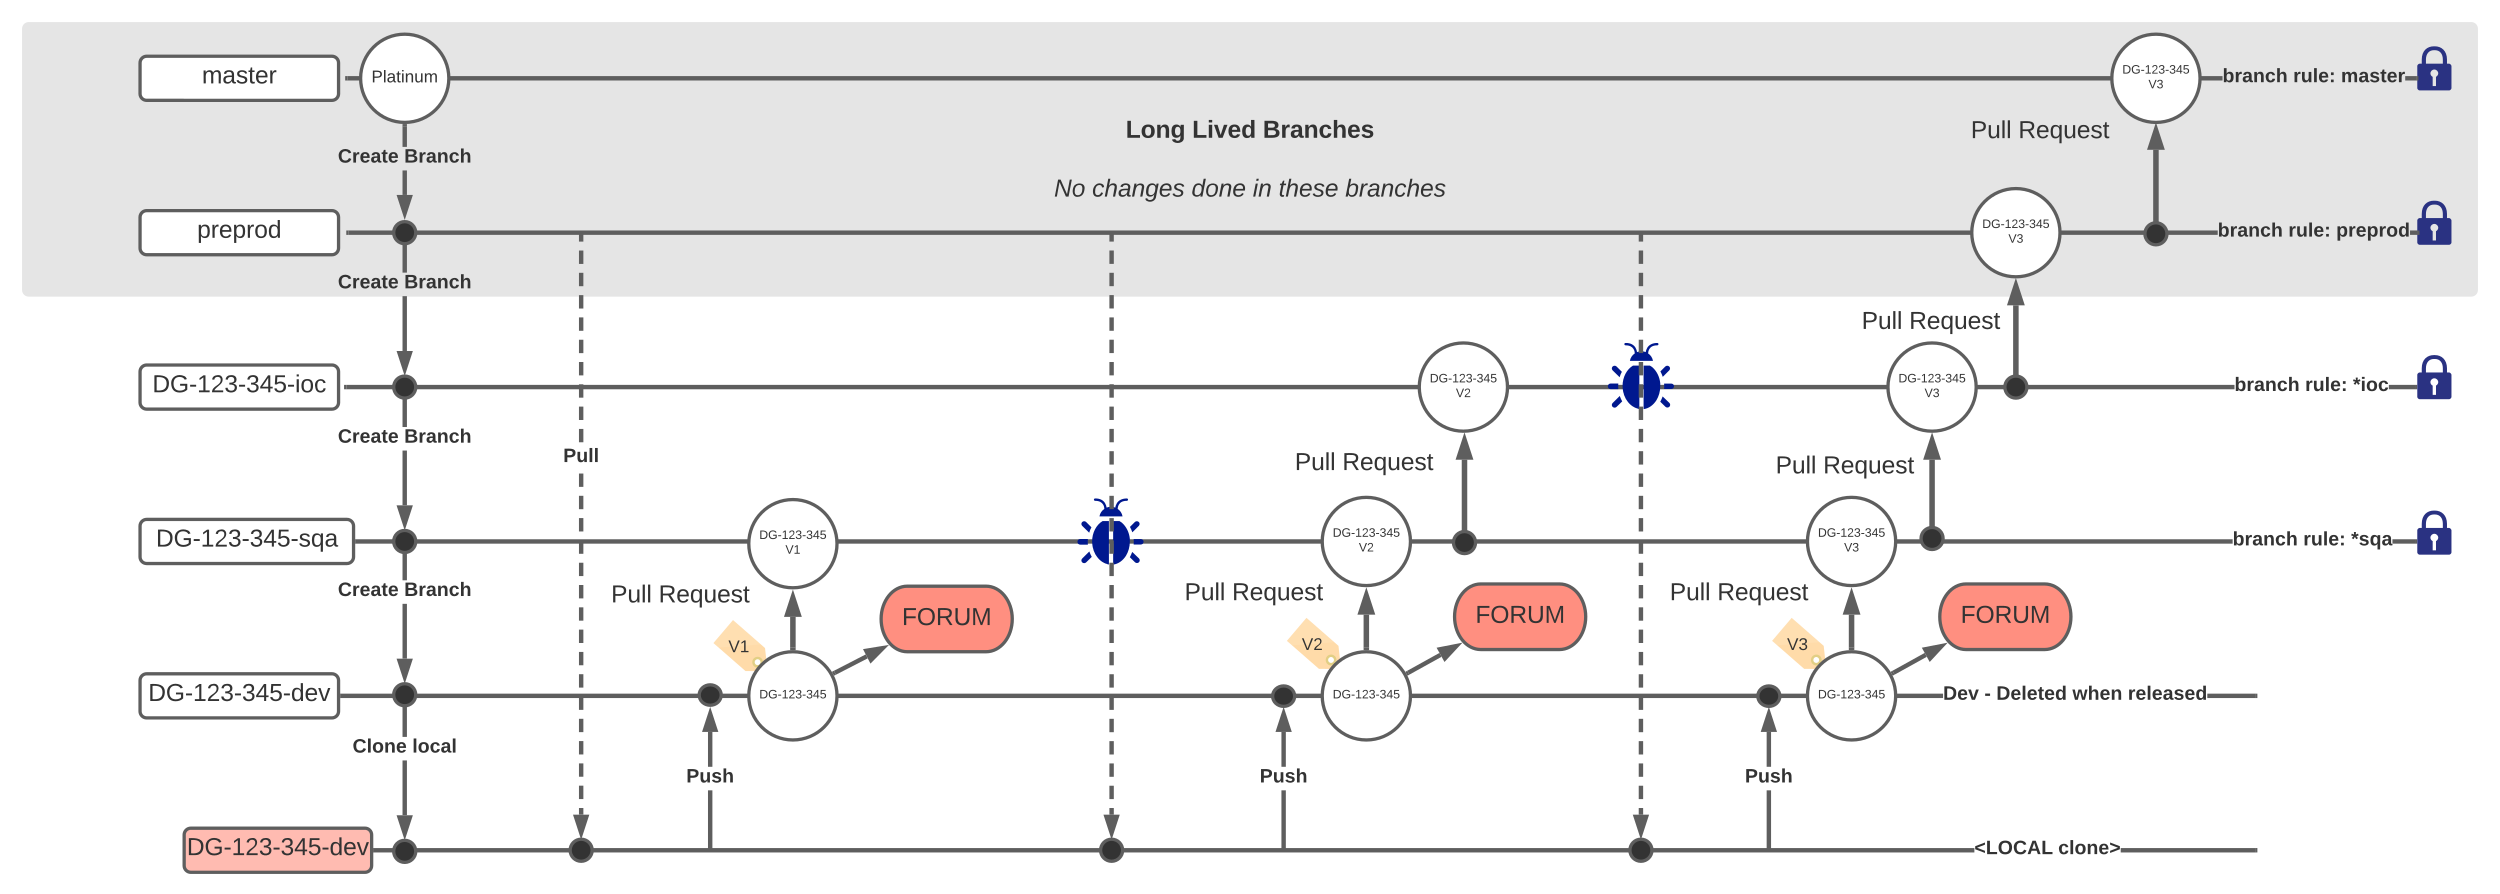 <svg xmlns="http://www.w3.org/2000/svg" xmlns:xlink="http://www.w3.org/1999/xlink" xmlns:lucid="lucid" width="2267" height="811"><g transform="translate(47 -9)" lucid:page-tab-id="0_0"><path d="M-27 35c0-3.3 2.7-6 6-6h2215c3.3 0 6 2.7 6 6v237c0 3.3-2.7 6-6 6H-21c-3.3 0-6-2.7-6-6z" stroke="#000" stroke-opacity="0" stroke-width="3" fill="#e5e5e5"/><use xlink:href="#a" transform="matrix(1,0,0,1,-22,34) translate(995.815 99.934)"/><use xlink:href="#b" transform="matrix(1,0,0,1,-22,34) translate(1056.062 99.934)"/><use xlink:href="#c" transform="matrix(1,0,0,1,-22,34) translate(1120.136 99.934)"/><use xlink:href="#d" transform="matrix(1,0,0,1,-22,34) translate(1108.5 126.601)"/><use xlink:href="#e" transform="matrix(1,0,0,1,-22,34) translate(930.815 153.267)"/><use xlink:href="#f" transform="matrix(1,0,0,1,-22,34) translate(965.321 153.267)"/><use xlink:href="#g" transform="matrix(1,0,0,1,-22,34) translate(1055.444 153.267)"/><use xlink:href="#h" transform="matrix(1,0,0,1,-22,34) translate(1111 153.267)"/><use xlink:href="#i" transform="matrix(1,0,0,1,-22,34) translate(1134.395 153.267)"/><use xlink:href="#j" transform="matrix(1,0,0,1,-22,34) translate(1194.889 153.267)"/><path d="M2173.98 66.76h-2.05V63c0-7.92-5.05-12-10.94-12h-.97c-6 0-10.97 3.96-10.97 12v3.76h-2c-.88 0-2.06 1.16-2.06 2.04v20.16c0 .88 1.18 2.04 2.05 2.04h26.9c.87 0 2.05-1.16 2.05-2.04V68.8c-.1-.88-1.28-2.04-2.02-2.04zm-12.03 11.92v8.36h-3v-8.36c-1.18-.56-2.05-1.72-2.05-3.12 0-1.92 1.64-3.52 3.54-3.52 1.95 0 3.56 1.6 3.56 3.52 0 1.28-.87 2.44-2.05 3.12zm6.23-11.92h-15.34V63c0-5.04 2.67-8.48 7.2-8.48h.95c4.6 0 7.18 3.44 7.18 8.48v3.76zM2173.98 206.76h-2.05V203c0-7.92-5.05-12-10.94-12h-.97c-6 0-10.97 3.96-10.97 12v3.76h-2c-.88 0-2.06 1.16-2.06 2.04v20.16c0 .88 1.18 2.04 2.05 2.04h26.9c.87 0 2.05-1.16 2.05-2.04V208.8c-.1-.88-1.28-2.04-2.02-2.04zm-12.03 11.92v8.36h-3v-8.36c-1.18-.56-2.05-1.72-2.05-3.12 0-1.92 1.64-3.52 3.54-3.52 1.95 0 3.56 1.6 3.56 3.52 0 1.28-.87 2.44-2.05 3.12zm6.23-11.92h-15.34V203c0-5.04 2.67-8.48 7.2-8.48h.95c4.6 0 7.18 3.44 7.18 8.48v3.76z" stroke="#000" stroke-opacity="0" fill="#2a3282"/><path d="M120 766c0-3.3 2.7-6 6-6h158c3.3 0 6 2.7 6 6v28c0 3.3-2.7 6-6 6H126c-3.3 0-6-2.7-6-6z" stroke="#5e5e5e" stroke-width="3" fill="#ffbbb1"/><use xlink:href="#k" transform="matrix(1,0,0,1,125,765) translate(-2.593 19.444)"/><path d="M1743.37 782H292v-4h1451.37zm254.63 0h-121.94v-4H1998z" fill="#5e5e5e"/><path d="M292.05 782H290v-4h2.05zM2000 782h-2.05v-4h2.05z" fill="#5e5e5e"/><use xlink:href="#l" transform="matrix(1,0,0,1,1743.372,769.333) translate(0 14.222)"/><use xlink:href="#m" transform="matrix(1,0,0,1,1743.372,769.333) translate(76 14.222)"/><path d="M482 747.75h-4v-6.07h4zm0-14.16h-4v-12.14h4zm0-20.23h-4v-12.13h4zm0-20.22h-4v-12.13h4zm0-20.22h-4V660.8h4zm0-20.22h-4V640.6h4zm0-20.2h-4v-12.14h4zm0-20.23h-4v-12.13h4zm0-20.22h-4V579.9h4zm0-20.22h-4V559.7h4zm0-20.23h-4v-12.13h4zm0-20.22h-4v-12.13h4zm0-20.22h-4v-12.13h4zm0-20.22h-4V478.8h4zm0-20.22h-4V458.6h4zm0-20.22h-4v-12.13h4zm0-40.44h-4v-12.14h4zm0-20.22h-4V377.7h4zm0-20.23h-4V357.5h4zm0-20.2h-4v-12.14h4zm0-20.23h-4v-12.13h4zm0-20.22h-4v-12.13h4zm0-20.22h-4V276.6h4zm0-20.22h-4V256.4h4zm0-20.2h-4v-12.15h4zm0-20.23h-4V222h4z" fill="#5e5e5e"/><path d="M482 222.05h-4V220h4zM480 764.02l-4.64-14.27h9.28z" fill="#5e5e5e"/><path d="M480 770.5l-7.4-22.75h14.8zm-1.88-18.75l1.88 5.8 1.88-5.8z" fill="#5e5e5e"/><use xlink:href="#n" transform="matrix(1,0,0,1,463.728,413.78) translate(0 14.222)"/><path d="M490 780c0 5.52-4.48 10-10 10s-10-4.48-10-10 4.48-10 10-10 10 4.48 10 10z" stroke="#5e5e5e" stroke-width="3" fill="#333"/><path d="M80 66c0-3.3 2.7-6 6-6h168c3.3 0 6 2.7 6 6v28c0 3.3-2.7 6-6 6H86c-3.3 0-6-2.7-6-6z" stroke="#5e5e5e" stroke-width="3" fill="#fff"/><use xlink:href="#o" transform="matrix(1,0,0,1,85,65) translate(51.111 19.653)"/><path d="M1968.4 82H268v-4h1700.4zm175.6 0h-9.96v-4h9.96z" fill="#5e5e5e"/><path d="M268.05 82H266v-4h2.05zM2146 82h-2.05v-4h2.05z" fill="#5e5e5e"/><use xlink:href="#p" transform="matrix(1,0,0,1,1968.409,69.333) translate(0 14.222)"/><use xlink:href="#q" transform="matrix(1,0,0,1,1968.409,69.333) translate(64.049 14.222)"/><use xlink:href="#r" transform="matrix(1,0,0,1,1968.409,69.333) translate(107.407 14.222)"/><path d="M80 206c0-3.3 2.7-6 6-6h168c3.3 0 6 2.7 6 6v28c0 3.3-2.7 6-6 6H86c-3.3 0-6-2.7-6-6z" stroke="#5e5e5e" stroke-width="3" fill="#fff"/><use xlink:href="#s" transform="matrix(1,0,0,1,85,205) translate(46.79 19.653)"/><path d="M1964.04 222H269v-4h1695.04zm180.96 0h-6.6v-4h6.6z" fill="#5e5e5e"/><path d="M269.05 222H267v-4h2.05zM2147 222h-2.05v-4h2.05z" fill="#5e5e5e"/><use xlink:href="#p" transform="matrix(1,0,0,1,1964.038,209.333) translate(0 14.222)"/><use xlink:href="#q" transform="matrix(1,0,0,1,1964.038,209.333) translate(64.049 14.222)"/><use xlink:href="#t" transform="matrix(1,0,0,1,1964.038,209.333) translate(107.407 14.222)"/><path d="M1979.24 362H267v-4h1712.24zm163.76 0h-23.8v-4h23.8z" fill="#5e5e5e"/><path d="M267.05 362H265v-4h2.05zM2145 362h-2.05v-4h2.05z" fill="#5e5e5e"/><use xlink:href="#p" transform="matrix(1,0,0,1,1979.237,349.333) translate(0 14.222)"/><use xlink:href="#q" transform="matrix(1,0,0,1,1979.237,349.333) translate(64.049 14.222)"/><use xlink:href="#u" transform="matrix(1,0,0,1,1979.237,349.333) translate(107.407 14.222)"/><path d="M80 346c0-3.3 2.7-6 6-6h168c3.3 0 6 2.7 6 6v28c0 3.3-2.7 6-6 6H86c-3.3 0-6-2.7-6-6z" stroke="#5e5e5e" stroke-width="3" fill="#fff"/><use xlink:href="#v" transform="matrix(1,0,0,1,85,345) translate(6.142 19.715)"/><path d="M80 486c0-3.3 2.7-6 6-6h181.6c3.3 0 6 2.7 6 6v28c0 3.3-2.7 6-6 6H86c-3.3 0-6-2.7-6-6z" stroke="#5e5e5e" stroke-width="3" fill="#fff"/><use xlink:href="#w" transform="matrix(1,0,0,1,85,485) translate(9.407 19.653)"/><path d="M1977.57 502H275.6v-4h1701.97zm165.43 0h-20.54v-4H2143z" fill="#5e5e5e"/><path d="M275.65 502h-2.06v-4h2.05zM2145 502h-2.05v-4h2.05z" fill="#5e5e5e"/><use xlink:href="#p" transform="matrix(1,0,0,1,1977.572,489.333) translate(0 14.222)"/><use xlink:href="#q" transform="matrix(1,0,0,1,1977.572,489.333) translate(64.049 14.222)"/><use xlink:href="#x" transform="matrix(1,0,0,1,1977.572,489.333) translate(107.407 14.222)"/><path d="M80 626c0-3.3 2.7-6 6-6h168c3.3 0 6 2.7 6 6v28c0 3.3-2.7 6-6 6H86c-3.3 0-6-2.7-6-6z" stroke="#5e5e5e" stroke-width="3" fill="#fff"/><use xlink:href="#k" transform="matrix(1,0,0,1,85,625) translate(2.407 19.653)"/><path d="M1714.97 642H262v-4h1452.97zm283.03 0h-43.42v-4H1998z" fill="#5e5e5e"/><path d="M262.05 642H260v-4h2.05zM2000 642h-2.05v-4h2.05z" fill="#5e5e5e"/><use xlink:href="#y" transform="matrix(1,0,0,1,1714.971,629.333) translate(0 14.222)"/><use xlink:href="#z" transform="matrix(1,0,0,1,1714.971,629.333) translate(37.481 14.222)"/><use xlink:href="#A" transform="matrix(1,0,0,1,1714.971,629.333) translate(48.296 14.222)"/><use xlink:href="#B" transform="matrix(1,0,0,1,1714.971,629.333) translate(117.284 14.222)"/><use xlink:href="#C" transform="matrix(1,0,0,1,1714.971,629.333) translate(167.556 14.222)"/><path d="M672 596v-27.64" stroke="#5e5e5e" stroke-width="5" fill="none"/><path d="M674.5 598.65l-2.48-.15-2.52.1v-2.67h5z" fill="#5e5e5e"/><path d="M672 551.6l4.64 14.26h-9.28z" stroke="#5e5e5e" stroke-width="5" fill="#5e5e5e"/><path d="M599 778h-4v-52.33h4zm0-73.67h-4v-31.6h4zM601.64 670.74h-9.28l4.64-14.27z" fill="#5e5e5e"/><path d="M604.4 672.74h-14.8L597 650zm-9.28-4h3.76l-1.88-5.8zM599 780h-4v-2.05h4z" fill="#5e5e5e"/><use xlink:href="#D" transform="matrix(1,0,0,1,575.321,704.333) translate(0 14.222)"/><path d="M607 639.27c0 5.1-4.48 9.26-10 9.26s-10-4.15-10-9.26c0-5.12 4.48-9.27 10-9.27s10 4.15 10 9.27z" stroke="#5e5e5e" stroke-width="3" fill="#333"/><g stroke="#000" stroke-opacity="0"><path d="M648.17 609.73l-1.44-13.08-29.03-25.37-17.74 20.85L629 617.5l12.43.13 6.74-7.9zm-9.96 1.8c-1.1-.98-1.22-2.7-.27-3.84 1-1.14 2.68-1.26 3.78-.28 1.16.97 1.3 2.7.3 3.82-.96 1.13-2.64 1.26-3.8.28z" fill="#ffdba9"/><path d="M617.7 571.28l-17.74 20.84 4.6 4.1 38.4-2.85-25.27-22.1z" fill="#fff" fill-opacity=".1"/><path d="M643.73 612.75c1.76-2.06 1.52-5.2-.5-6.98-2.04-1.78-5.16-1.55-6.9.5-1.76 2.06-1.52 5.2.52 7 2.03 1.77 5.14 1.54 6.88-.52zm-5.5-1.23c-1.1-.97-1.24-2.7-.28-3.83.96-1.14 2.67-1.26 3.77-.3 1.12 1 1.25 2.72.3 3.84-.97 1.13-2.67 1.26-3.8.28z" fill="#9db02f" fill-opacity=".3"/></g><path d="M500 526c0-3.3 2.7-6 6-6h128c3.3 0 6 2.7 6 6v48c0 3.3-2.7 6-6 6H506c-3.3 0-6-2.7-6-6z" stroke="#000" stroke-opacity="0" stroke-width="3" fill="#fff" fill-opacity="0"/><use xlink:href="#E" transform="matrix(1,0,0,1,505,525) translate(2.13 30.278)"/><use xlink:href="#F" transform="matrix(1,0,0,1,505,525) translate(45.216 30.278)"/><path d="M847.12 540.55c13.14 0 23.8 13.3 23.8 29.72 0 16.42-10.66 29.73-23.8 29.73h-71.34c-13.13 0-23.78-13.3-23.78-29.73 0-16.4 10.65-29.72 23.78-29.72z" stroke="#5e5e5e" stroke-width="3" fill="#ff8f80"/><use xlink:href="#G" transform="matrix(1,0,0,1,757,545.547) translate(13.883 30.278)"/><path d="M710.06 619.08l28.9-14.9" stroke="#5e5e5e" stroke-width="4" fill="none"/><path d="M711.02 620.84l-1.76.9-1.95-3.5 1.9-.96z" fill="#5e5e5e"/><path d="M753.4 596.74l-10.55 10.66-4.24-8.24z" stroke="#5e5e5e" stroke-width="4" fill="#5e5e5e"/><path d="M712 640c0 22.1-17.9 40-40 40s-40-17.9-40-40 17.9-40 40-40 40 17.9 40 40z" stroke="#5e5e5e" stroke-width="3" fill="#fff"/><use xlink:href="#H" transform="matrix(1,0,0,1,637,605) translate(4.491 37.326)"/><path d="M712 502c0 22.1-17.9 40-40 40s-40-17.9-40-40 17.9-40 40-40 40 17.9 40 40z" stroke="#5e5e5e" stroke-width="3" fill="#fff"/><use xlink:href="#I" transform="matrix(1,0,0,1,637,467) translate(4.491 30.764)"/><use xlink:href="#J" transform="matrix(1,0,0,1,637,467) translate(28.21 44.097)"/><path d="M613 589c0-3.3 2.7-6 6-6h8c3.3 0 6 2.7 6 6v8.55c0 3.3-2.7 6-6 6h-8c-3.3 0-6-2.7-6-6z" stroke="#000" stroke-opacity="0" stroke-width="3" fill="#fff" fill-opacity="0"/><use xlink:href="#K" transform="matrix(1,0,0,1,618,588) translate(-4.506 12.444)"/><path d="M322 748.26h-4v-49.7h4zm0-71.04h-4V643h4z" fill="#5e5e5e"/><path d="M322 643.05h-4V641h4zM320 764.53l-4.64-14.27h9.28z" fill="#5e5e5e"/><path d="M320 771l-7.4-22.74h14.8zm-1.88-18.74l1.88 5.8 1.88-5.8z" fill="#5e5e5e"/><use xlink:href="#L" transform="matrix(1,0,0,1,272.691,677.217) translate(0 14.222)"/><use xlink:href="#M" transform="matrix(1,0,0,1,272.691,677.217) translate(54.173 14.222)"/><path d="M330 781c0 5.52-4.48 10-10 10s-10-4.48-10-10 4.48-10 10-10 10 4.48 10 10z" stroke="#5e5e5e" stroke-width="3" fill="#333"/><path d="M322 606.26h-4v-49.7h4zm0-71.04h-4V501h4z" fill="#5e5e5e"/><path d="M322 501.05h-4V499h4zM320 622.53l-4.64-14.27h9.28z" fill="#5e5e5e"/><path d="M320 629l-7.4-22.74h14.8zm-1.88-18.74l1.88 5.8 1.88-5.8z" fill="#5e5e5e"/><use xlink:href="#N" transform="matrix(1,0,0,1,259.383,535.217) translate(0 14.222)"/><use xlink:href="#O" transform="matrix(1,0,0,1,259.383,535.217) translate(60.148 14.222)"/><path d="M330 639c0 5.52-4.48 10-10 10s-10-4.48-10-10 4.48-10 10-10 10 4.48 10 10z" stroke="#5e5e5e" stroke-width="3" fill="#333"/><path d="M322 467.26h-4v-49.7h4zm0-71.04h-4V362h4z" fill="#5e5e5e"/><path d="M322 362.05h-4V360h4zM320 483.53l-4.64-14.27h9.28z" fill="#5e5e5e"/><path d="M320 490l-7.4-22.74h14.8zm-1.88-18.74l1.88 5.8 1.88-5.8z" fill="#5e5e5e"/><use xlink:href="#N" transform="matrix(1,0,0,1,259.383,396.217) translate(0 14.222)"/><use xlink:href="#O" transform="matrix(1,0,0,1,259.383,396.217) translate(60.148 14.222)"/><path d="M330 500c0 5.52-4.48 10-10 10s-10-4.48-10-10 4.48-10 10-10 10 4.48 10 10z" stroke="#5e5e5e" stroke-width="3" fill="#333"/><path d="M322 327.26h-4v-49.7h4zm0-71.04h-4V222h4z" fill="#5e5e5e"/><path d="M322 222.05h-4V220h4zM320 343.53l-4.64-14.27h9.28z" fill="#5e5e5e"/><path d="M320 350l-7.4-22.74h14.8zm-1.88-18.74l1.88 5.8 1.88-5.8z" fill="#5e5e5e"/><use xlink:href="#N" transform="matrix(1,0,0,1,259.383,256.217) translate(0 14.222)"/><use xlink:href="#O" transform="matrix(1,0,0,1,259.383,256.217) translate(60.148 14.222)"/><path d="M330 360c0 5.52-4.48 10-10 10s-10-4.48-10-10 4.48-10 10-10 10 4.48 10 10z" stroke="#5e5e5e" stroke-width="3" fill="#333"/><path d="M360 80c0 22.1-17.9 40-40 40s-40-17.9-40-40 17.9-40 40-40 40 17.9 40 40z" stroke="#5e5e5e" stroke-width="3" fill="#fff"/><use xlink:href="#P" transform="matrix(1,0,0,1,285,45) translate(4.818 38.694)"/><path d="M330 220c0 5.52-4.48 10-10 10s-10-4.48-10-10 4.48-10 10-10 10 4.48 10 10z" stroke="#5e5e5e" stroke-width="3" fill="#333"/><path d="M322 185.75h-4v-22.2h4zm0-43.55h-4v-18.7h4z" fill="#5e5e5e"/><path d="M322 123.55h-4v-2.05h4zM320 202.02l-4.64-14.27h9.28z" fill="#5e5e5e"/><path d="M320 208.5l-7.4-22.75h14.8zm-1.88-18.75l1.88 5.8 1.88-5.8z" fill="#5e5e5e"/><use xlink:href="#N" transform="matrix(1,0,0,1,259.383,142.205) translate(0 14.222)"/><use xlink:href="#O" transform="matrix(1,0,0,1,259.383,142.205) translate(60.148 14.222)"/><path d="M1192 596v-29.64" stroke="#5e5e5e" stroke-width="5" fill="none"/><path d="M1194.5 598.65l-2.48-.15-2.52.1v-2.67h5z" fill="#5e5e5e"/><path d="M1192 549.6l4.64 14.26h-9.28z" stroke="#5e5e5e" stroke-width="5" fill="#5e5e5e"/><path d="M1119 778h-4v-52.33h4zm0-73.67h-4v-31.6h4zM1121.64 670.74h-9.28l4.64-14.27z" fill="#5e5e5e"/><path d="M1124.4 672.74h-14.8L1117 650zm-9.28-4h3.76l-1.88-5.8zM1119 780h-4v-2.05h4z" fill="#5e5e5e"/><use xlink:href="#D" transform="matrix(1,0,0,1,1095.321,704.333) translate(0 14.222)"/><path d="M1127 640.27c0 5.1-4.48 9.26-10 9.26s-10-4.15-10-9.26c0-5.12 4.48-9.27 10-9.27s10 4.15 10 9.27z" stroke="#5e5e5e" stroke-width="3" fill="#333"/><g stroke="#000" stroke-opacity="0"><path d="M1168.17 607.73l-1.44-13.08-29.03-25.37-17.74 20.85L1149 615.5l12.43.13 6.74-7.9zm-9.96 1.8c-1.1-.98-1.22-2.7-.27-3.84 1-1.14 2.68-1.26 3.78-.28 1.16.97 1.3 2.7.3 3.82-.96 1.13-2.64 1.26-3.8.28z" fill="#ffdba9"/><path d="M1137.7 569.28l-17.74 20.84 4.6 4.1 38.4-2.85-25.27-22.1z" fill="#fff" fill-opacity=".1"/><path d="M1163.73 610.75c1.76-2.06 1.52-5.2-.5-6.98-2.04-1.78-5.16-1.55-6.9.5-1.76 2.06-1.52 5.2.52 7 2.03 1.77 5.14 1.54 6.88-.52zm-5.5-1.23c-1.1-.97-1.24-2.7-.28-3.83.96-1.14 2.67-1.26 3.77-.3 1.12 1 1.25 2.72.3 3.84-.97 1.13-2.67 1.26-3.8.28z" fill="#9db02f" fill-opacity=".3"/></g><path d="M1020 524c0-3.3 2.7-6 6-6h128c3.3 0 6 2.7 6 6v48c0 3.3-2.7 6-6 6h-128c-3.3 0-6-2.7-6-6z" stroke="#000" stroke-opacity="0" stroke-width="3" fill="#fff" fill-opacity="0"/><use xlink:href="#E" transform="matrix(1,0,0,1,1025,523) translate(2.13 30.278)"/><use xlink:href="#F" transform="matrix(1,0,0,1,1025,523) translate(45.216 30.278)"/><path d="M1367.12 538.55c13.14 0 23.8 13.3 23.8 29.72 0 16.42-10.66 29.73-23.8 29.73h-71.34c-13.13 0-23.78-13.3-23.78-29.73 0-16.4 10.65-29.72 23.78-29.72z" stroke="#5e5e5e" stroke-width="3" fill="#ff8f80"/><use xlink:href="#G" transform="matrix(1,0,0,1,1277,543.547) translate(13.883 30.278)"/><path d="M1230.03 619.03l29.25-16.23" stroke="#5e5e5e" stroke-width="4" fill="none"/><path d="M1231.05 620.75l-1.8 1-1.94-3.5 1.8-1z" fill="#5e5e5e"/><path d="M1273.5 594.9l-10.22 11-4.5-8.12z" stroke="#5e5e5e" stroke-width="4" fill="#5e5e5e"/><path d="M1232 640c0 22.1-17.9 40-40 40s-40-17.9-40-40 17.9-40 40-40 40 17.9 40 40z" stroke="#5e5e5e" stroke-width="3" fill="#fff"/><use xlink:href="#H" transform="matrix(1,0,0,1,1157,605) translate(4.491 37.326)"/><path d="M1232 500c0 22.1-17.9 40-40 40s-40-17.9-40-40 17.9-40 40-40 40 17.9 40 40z" stroke="#5e5e5e" stroke-width="3" fill="#fff"/><use xlink:href="#I" transform="matrix(1,0,0,1,1157,465) translate(4.491 30.764)"/><use xlink:href="#Q" transform="matrix(1,0,0,1,1157,465) translate(28.21 44.097)"/><path d="M1133 587c0-3.3 2.7-6 6-6h8c3.3 0 6 2.7 6 6v8.55c0 3.3-2.7 6-6 6h-8c-3.3 0-6-2.7-6-6z" stroke="#000" stroke-opacity="0" stroke-width="3" fill="#fff" fill-opacity="0"/><use xlink:href="#R" transform="matrix(1,0,0,1,1138,586) translate(-4.506 12.444)"/><path d="M1320 360c0 22.1-17.9 40-40 40s-40-17.9-40-40 17.9-40 40-40 40 17.9 40 40z" stroke="#5e5e5e" stroke-width="3" fill="#fff"/><use xlink:href="#I" transform="matrix(1,0,0,1,1245,325) translate(4.491 30.764)"/><use xlink:href="#Q" transform="matrix(1,0,0,1,1245,325) translate(28.21 44.097)"/><path d="M1281 497.5v-71.64M1281 497.44V500" stroke="#5e5e5e" stroke-width="5" fill="none"/><path d="M1281 409.1l4.64 14.26h-9.28z" stroke="#5e5e5e" stroke-width="5" fill="#5e5e5e"/><path d="M1120 406c0-3.3 2.7-6 6-6h128c3.3 0 6 2.7 6 6v48c0 3.3-2.7 6-6 6h-128c-3.3 0-6-2.7-6-6z" stroke="#000" stroke-opacity="0" stroke-width="3" fill="#fff" fill-opacity="0"/><use xlink:href="#E" transform="matrix(1,0,0,1,1125,405) translate(2.13 30.278)"/><use xlink:href="#F" transform="matrix(1,0,0,1,1125,405) translate(45.216 30.278)"/><path d="M1632 596v-29.64" stroke="#5e5e5e" stroke-width="5" fill="none"/><path d="M1634.5 598.65l-2.48-.15-2.52.1v-2.67h5z" fill="#5e5e5e"/><path d="M1632 549.6l4.64 14.26h-9.28z" stroke="#5e5e5e" stroke-width="5" fill="#5e5e5e"/><path d="M1559 778h-4v-52.33h4zm0-73.67h-4v-31.6h4zM1561.64 670.74h-9.28l4.64-14.27z" fill="#5e5e5e"/><path d="M1564.4 672.74h-14.8L1557 650zm-9.28-4h3.76l-1.88-5.8zM1559 780h-4v-2.05h4z" fill="#5e5e5e"/><use xlink:href="#D" transform="matrix(1,0,0,1,1535.321,704.333) translate(0 14.222)"/><path d="M1567 640.27c0 5.1-4.48 9.26-10 9.26s-10-4.15-10-9.26c0-5.12 4.48-9.27 10-9.27s10 4.15 10 9.27z" stroke="#5e5e5e" stroke-width="3" fill="#333"/><g stroke="#000" stroke-opacity="0"><path d="M1608.17 607.73l-1.44-13.08-29.03-25.37-17.74 20.85L1589 615.5l12.43.13 6.74-7.9zm-9.96 1.8c-1.1-.98-1.22-2.7-.27-3.84 1-1.14 2.68-1.26 3.78-.28 1.16.97 1.3 2.7.3 3.82-.96 1.13-2.64 1.26-3.8.28z" fill="#ffdba9"/><path d="M1577.7 569.28l-17.74 20.84 4.6 4.1 38.4-2.85-25.27-22.1z" fill="#fff" fill-opacity=".1"/><path d="M1603.73 610.75c1.76-2.06 1.52-5.2-.5-6.98-2.04-1.78-5.16-1.55-6.9.5-1.76 2.06-1.52 5.2.52 7 2.03 1.77 5.14 1.54 6.88-.52zm-5.5-1.23c-1.1-.97-1.24-2.7-.28-3.83.96-1.14 2.67-1.26 3.77-.3 1.12 1 1.25 2.72.3 3.84-.97 1.13-2.67 1.26-3.8.28z" fill="#9db02f" fill-opacity=".3"/></g><path d="M1460 524c0-3.3 2.7-6 6-6h128c3.3 0 6 2.7 6 6v48c0 3.3-2.7 6-6 6h-128c-3.3 0-6-2.7-6-6z" stroke="#000" stroke-opacity="0" stroke-width="3" fill="#fff" fill-opacity="0"/><use xlink:href="#E" transform="matrix(1,0,0,1,1465,523) translate(2.13 30.278)"/><use xlink:href="#F" transform="matrix(1,0,0,1,1465,523) translate(45.216 30.278)"/><path d="M1807.12 538.55c13.14 0 23.8 13.3 23.8 29.72 0 16.42-10.66 29.73-23.8 29.73h-71.34c-13.13 0-23.78-13.3-23.78-29.73 0-16.4 10.65-29.72 23.78-29.72z" stroke="#5e5e5e" stroke-width="3" fill="#ff8f80"/><use xlink:href="#G" transform="matrix(1,0,0,1,1717,543.547) translate(13.883 30.278)"/><path d="M1700.25 604.55L1671 620.78l-1.94-3.5 29.25-16.22z" fill="#5e5e5e"/><path d="M1671.05 620.75l-1.8 1-1.94-3.5 1.8-1zM1703.28 605.9l-4.5-8.12 14.72-2.87z" fill="#5e5e5e"/><path d="M1702.86 609.27l-7.16-12.93 23.46-4.57zm-1-10.05l1.83 3.3 4.14-4.47z" fill="#5e5e5e"/><path d="M1672 640c0 22.1-17.9 40-40 40s-40-17.9-40-40 17.9-40 40-40 40 17.9 40 40z" stroke="#5e5e5e" stroke-width="3" fill="#fff"/><use xlink:href="#H" transform="matrix(1,0,0,1,1597,605) translate(4.491 37.326)"/><path d="M1672 500c0 22.1-17.9 40-40 40s-40-17.9-40-40 17.9-40 40-40 40 17.9 40 40z" stroke="#5e5e5e" stroke-width="3" fill="#fff"/><use xlink:href="#I" transform="matrix(1,0,0,1,1597,465) translate(4.491 30.764)"/><use xlink:href="#S" transform="matrix(1,0,0,1,1597,465) translate(28.21 44.097)"/><path d="M1573 587c0-3.3 2.7-6 6-6h8c3.3 0 6 2.7 6 6v8.55c0 3.3-2.7 6-6 6h-8c-3.3 0-6-2.7-6-6z" stroke="#000" stroke-opacity="0" stroke-width="3" fill="#fff" fill-opacity="0"/><use xlink:href="#T" transform="matrix(1,0,0,1,1578,586) translate(-4.506 12.444)"/><path d="M1745 360c0 22.1-17.9 40-40 40s-40-17.9-40-40 17.9-40 40-40 40 17.9 40 40z" stroke="#5e5e5e" stroke-width="3" fill="#fff"/><use xlink:href="#I" transform="matrix(1,0,0,1,1670,325) translate(4.491 30.764)"/><use xlink:href="#S" transform="matrix(1,0,0,1,1670,325) translate(28.21 44.097)"/><path d="M1705 497.5v-71.64M1705 497.44V500" stroke="#5e5e5e" stroke-width="5" fill="none"/><path d="M1705 409.1l4.64 14.26h-9.28z" stroke="#5e5e5e" stroke-width="5" fill="#5e5e5e"/><path d="M1821 220c0 22.1-17.9 40-40 40s-40-17.9-40-40 17.9-40 40-40 40 17.9 40 40z" stroke="#5e5e5e" stroke-width="3" fill="#fff"/><use xlink:href="#I" transform="matrix(1,0,0,1,1746,185) translate(4.491 30.764)"/><use xlink:href="#S" transform="matrix(1,0,0,1,1746,185) translate(28.21 44.097)"/><path d="M1781 357.5v-71.64M1781 357.44V360" stroke="#5e5e5e" stroke-width="5" fill="none"/><path d="M1781 269.1l4.64 14.26h-9.28z" stroke="#5e5e5e" stroke-width="5" fill="#5e5e5e"/><path d="M1556 409c0-3.3 2.7-6 6-6h128c3.3 0 6 2.7 6 6v48c0 3.3-2.7 6-6 6h-128c-3.3 0-6-2.7-6-6z" stroke="#000" stroke-opacity="0" stroke-width="3" fill="#fff" fill-opacity="0"/><g><use xlink:href="#E" transform="matrix(1,0,0,1,1561,408) translate(2.13 30.278)"/><use xlink:href="#F" transform="matrix(1,0,0,1,1561,408) translate(45.216 30.278)"/></g><path d="M1634 278c0-3.3 2.7-6 6-6h128c3.3 0 6 2.7 6 6v48c0 3.3-2.7 6-6 6h-128c-3.3 0-6-2.7-6-6z" stroke="#000" stroke-opacity="0" stroke-width="3" fill="#fff" fill-opacity="0"/><g><use xlink:href="#E" transform="matrix(1,0,0,1,1639,277) translate(2.13 30.278)"/><use xlink:href="#F" transform="matrix(1,0,0,1,1639,277) translate(45.216 30.278)"/></g><path d="M1948 80c0 22.1-17.9 40-40 40s-40-17.9-40-40 17.9-40 40-40 40 17.9 40 40z" stroke="#5e5e5e" stroke-width="3" fill="#fff"/><g><use xlink:href="#I" transform="matrix(1,0,0,1,1873,45) translate(4.491 30.764)"/><use xlink:href="#S" transform="matrix(1,0,0,1,1873,45) translate(28.21 44.097)"/></g><path d="M1908 216.5v-71.64M1908 216.44V219" stroke="#5e5e5e" stroke-width="5" fill="none"/><path d="M1908 128.1l4.64 14.26h-9.28z" stroke="#5e5e5e" stroke-width="5" fill="#5e5e5e"/><path d="M1733 105c0-3.3 2.7-6 6-6h128c3.3 0 6 2.7 6 6v48c0 3.3-2.7 6-6 6h-128c-3.3 0-6-2.7-6-6z" stroke="#000" stroke-opacity="0" stroke-width="3" fill="#fff" fill-opacity="0"/><g><use xlink:href="#E" transform="matrix(1,0,0,1,1738,104) translate(2.13 30.278)"/><use xlink:href="#F" transform="matrix(1,0,0,1,1738,104) translate(45.216 30.278)"/></g><path d="M1420.36 359.36c0-.84 0-1.74.12-2.58h-6.96c-1.44 0-2.52 1.08-2.52 2.58 0 1.32 1.08 2.52 2.52 2.52h6.96c0-.84-.12-1.68-.12-2.52m46.32-14.52c.96-1.02.96-2.58 0-3.48-.96-.96-2.64-.96-3.6 0l-4.44 4.44c.84 1.56 1.56 3.12 2.16 4.92l5.88-5.88zm-51.36 29.64c-.96.96-.96 2.52 0 3.48 1.02.96 2.64.96 3.6 0l5.1-4.98c-.84-1.5-1.56-3.06-2.22-4.92l-6.48 6.42zm6.36-23.4c.48-1.8 1.2-3.48 2.04-4.92l-4.8-4.8c-.96-.96-2.58-.96-3.6 0-.96.96-.96 2.52 0 3.48l6.36 6.24zm39 17.4c-.6 1.68-1.32 3.36-2.16 4.8l4.68 4.56c.96.96 2.64.96 3.6 0s.96-2.52 0-3.48l-6.12-5.88zm7.8-11.64H1462c.12.84.12 1.68.12 2.52 0 .84 0 1.56-.12 2.4h6.48c1.44 0 2.52-1.08 2.52-2.52 0-1.32-1.08-2.4-2.52-2.4M1439.56 363.68v-23.16h-5.76c-5.64 3.36-9.48 10.44-9.48 18.6 0 .72 0 1.32.12 1.92 0 .36.12.6.12.96s.12.6.12.96c.12.48.12.96.24 1.32 0 .12 0 .36.12.48.12.54.24 1.08.48 1.56v.24c.12.6.36 1.08.66 1.68.6 1.68 1.38 3.12 2.52 4.56 1.32 1.92 3 3.48 4.8 4.68.48.24.84.48 1.32.72 0 0 .12 0 .12.12.36.24.84.36 1.32.6.12 0 .12.12.24.12.48.18.84.24 1.32.36.12 0 .12 0 .24.18.48.12 1.02.18 1.5.36v-16.26zM1458.52 359.24v-1.44-.72-.6c-.6-5.88-3.24-10.92-6.96-14.28 0 0-.12 0-.12-.12-.36-.24-.6-.48-.96-.72-.18 0-.18-.12-.24-.12l-1.08-.72h-5.76V380c4.8-.6 8.88-3.72 11.64-8.04 2.16-3.6 3.48-7.92 3.48-12.72zM1427.08 322.16c4.08 0 6 1.5 7.14 3.24.96 1.38 1.2 3.12 1.2 4.08-2.28 1.5-3.96 3.9-4.44 6.78h20.94c-.48-2.88-2.16-5.28-4.44-6.78 0-1.02.36-2.64 1.2-4.08 1.08-1.74 3.06-3.24 7.14-3.24.6 0 1.08-.54 1.08-1.08 0-.66-.54-1.08-1.08-1.08-4.68 0-7.56 1.92-9 4.2-.84 1.44-1.38 2.88-1.44 4.08-1.2-.48-2.52-.72-3.96-.72s-2.76.24-3.96.72c-.12-1.2-.6-2.64-1.44-4.08-1.38-2.28-4.2-4.32-9-4.2-.6 0-1.08.48-1.08 1.08.06.6.54 1.08 1.14 1.08M939.36 500.36c0-.84 0-1.74.12-2.58h-6.96c-1.44 0-2.52 1.08-2.52 2.58 0 1.32 1.08 2.52 2.52 2.52h6.96c0-.84-.12-1.68-.12-2.52m46.32-14.52c.96-1.02.96-2.58 0-3.48-.96-.96-2.64-.96-3.6 0l-4.44 4.44c.84 1.56 1.56 3.12 2.16 4.92l5.88-5.88zm-51.36 29.64c-.96.96-.96 2.52 0 3.48 1.02.96 2.64.96 3.6 0l5.1-4.98c-.84-1.5-1.56-3.06-2.22-4.92l-6.48 6.42zm6.36-23.4c.48-1.8 1.2-3.48 2.04-4.92l-4.8-4.8c-.96-.96-2.58-.96-3.6 0-.96.96-.96 2.52 0 3.48l6.36 6.24zm39 17.4c-.6 1.68-1.32 3.36-2.16 4.8l4.68 4.56c.96.96 2.64.96 3.6 0s.96-2.52 0-3.48l-6.12-5.88zm7.8-11.64H981c.12.84.12 1.68.12 2.52 0 .84 0 1.56-.12 2.4h6.48c1.44 0 2.52-1.08 2.52-2.52 0-1.32-1.08-2.4-2.52-2.4M958.56 504.68v-23.16h-5.76c-5.64 3.36-9.48 10.44-9.48 18.6 0 .72 0 1.32.12 1.92 0 .36.12.6.12.96s.12.6.12.96c.12.48.12.96.24 1.32 0 .12 0 .36.12.48.12.54.24 1.08.48 1.56v.24c.12.6.36 1.08.66 1.68.6 1.68 1.38 3.12 2.52 4.56 1.32 1.92 3 3.48 4.8 4.68.48.24.84.48 1.32.72 0 0 .12 0 .12.12.36.24.84.36 1.32.6.12 0 .12.12.24.12.48.18.84.24 1.32.36.12 0 .12 0 .24.18.48.12 1.02.18 1.5.36v-16.26zM977.52 500.24v-1.44-.72-.6c-.6-5.88-3.24-10.92-6.96-14.28 0 0-.12 0-.12-.12-.36-.24-.6-.48-.96-.72-.18 0-.18-.12-.24-.12l-1.08-.72h-5.76V521c4.8-.6 8.88-3.72 11.64-8.04 2.16-3.6 3.48-7.92 3.48-12.72zM946.08 463.16c4.08 0 6 1.5 7.14 3.24.96 1.38 1.2 3.12 1.2 4.08-2.28 1.5-3.96 3.9-4.44 6.78h20.94c-.48-2.88-2.16-5.28-4.44-6.78 0-1.02.36-2.64 1.2-4.08 1.08-1.74 3.06-3.24 7.14-3.24.6 0 1.08-.54 1.08-1.08 0-.66-.54-1.08-1.08-1.08-4.68 0-7.56 1.92-9 4.2-.84 1.44-1.38 2.88-1.44 4.08-1.2-.48-2.52-.72-3.96-.72s-2.76.24-3.96.72c-.12-1.2-.6-2.64-1.44-4.08-1.38-2.28-4.2-4.32-9-4.2-.6 0-1.08.48-1.08 1.08.06.6.54 1.08 1.14 1.08" stroke="#000" stroke-opacity="0" fill="#00188f"/><path d="M961 222v6.07m0 8.08v12.14m0 8.08v12.13m0 8.1v12.13m0 8.1v12.12m0 8.1v12.12m0 8.1v12.12m0 8.08v12.13m0 8.1v12.14m0 8.08v12.14m0 8.08v12.14m0 8.1v12.12m0 8.1v12.12m0 8.1v12.12m0 8.1v12.12m0 8.1v12.12m0 8.1v12.12m0 8.1v12.13m0 8.08v12.15m0 8.1v12.12m0 8.1v12.12m0 8.08v12.13m0 8.1v12.13m0 8.1v12.12m0 8.1v12.12m0 8.1v12.12m0 8.08v6.07M961 222.05V220" stroke="#5e5e5e" stroke-width="4" fill="none"/><path d="M961 764.02l-4.64-14.27h9.28z" stroke="#5e5e5e" stroke-width="4" fill="#5e5e5e"/><path d="M971 780c0 5.52-4.48 10-10 10s-10-4.48-10-10 4.48-10 10-10 10 4.48 10 10z" stroke="#5e5e5e" stroke-width="3" fill="#333"/><path d="M1441 222v6.07m0 8.08v12.14m0 8.08v12.13m0 8.1v12.13m0 8.1v12.12m0 8.1v12.12m0 8.1v12.12m0 8.08v12.13m0 8.1v12.14m0 8.08v12.14m0 8.08v12.14m0 8.1v12.12m0 8.1v12.12m0 8.1v12.12m0 8.1v12.12m0 8.1v12.12m0 8.1v12.12m0 8.1v12.13m0 8.08v12.15m0 8.1v12.12m0 8.1v12.12m0 8.08v12.13m0 8.1v12.13m0 8.1v12.12m0 8.1v12.12m0 8.1v12.12m0 8.08v6.07M1441 222.05V220" stroke="#5e5e5e" stroke-width="4" fill="none"/><path d="M1441 764.02l-4.64-14.27h9.28z" stroke="#5e5e5e" stroke-width="4" fill="#5e5e5e"/><path d="M1451 780c0 5.52-4.48 10-10 10s-10-4.48-10-10 4.48-10 10-10 10 4.48 10 10zM1291 501c0 5.52-4.48 10-10 10s-10-4.48-10-10 4.48-10 10-10 10 4.48 10 10zM1715 497.3c0 5.5-4.48 10-10 10s-10-4.5-10-10c0-5.54 4.48-10 10-10s10 4.46 10 10zM1791 360c0 5.52-4.48 10-10 10s-10-4.48-10-10 4.48-10 10-10 10 4.48 10 10zM1918 221c0 5.52-4.48 10-10 10s-10-4.48-10-10 4.48-10 10-10 10 4.48 10 10z" stroke="#5e5e5e" stroke-width="3" fill="#333"/><path d="M2173.98 487.76h-2.05V484c0-7.92-5.05-12-10.94-12h-.97c-6 0-10.97 3.96-10.97 12v3.76h-2c-.88 0-2.06 1.16-2.06 2.04v20.16c0 .88 1.18 2.04 2.05 2.04h26.9c.87 0 2.05-1.16 2.05-2.04V489.8c-.1-.88-1.28-2.04-2.02-2.04zm-12.03 11.92v8.36h-3v-8.36c-1.18-.56-2.05-1.72-2.05-3.12 0-1.92 1.64-3.52 3.54-3.52 1.95 0 3.56 1.6 3.56 3.52 0 1.28-.87 2.44-2.05 3.12zm6.23-11.92h-15.34V484c0-5.04 2.67-8.48 7.2-8.48h.95c4.6 0 7.18 3.44 7.18 8.48v3.76zM2173.98 346.76h-2.05V343c0-7.92-5.05-12-10.94-12h-.97c-6 0-10.97 3.96-10.97 12v3.76h-2c-.88 0-2.06 1.16-2.06 2.04v20.16c0 .88 1.18 2.04 2.05 2.04h26.9c.87 0 2.05-1.16 2.05-2.04V348.8c-.1-.88-1.28-2.04-2.02-2.04zm-12.03 11.92v8.36h-3v-8.36c-1.18-.56-2.05-1.72-2.05-3.12 0-1.92 1.64-3.52 3.54-3.52 1.95 0 3.56 1.6 3.56 3.52 0 1.28-.87 2.44-2.05 3.12zm6.23-11.92h-15.34V343c0-5.04 2.67-8.48 7.2-8.48h.95c4.6 0 7.18 3.44 7.18 8.48v3.76z" stroke="#000" stroke-opacity="0" fill="#2a3282"/><defs><path fill="#333" d="M24 0v-248h52v208h133V0H24" id="U"/><path fill="#333" d="M110-194c64 0 96 36 96 99 0 64-35 99-97 99-61 0-95-36-95-99 0-62 34-99 96-99zm-1 164c35 0 45-28 45-65 0-40-10-65-43-65-34 0-45 26-45 65 0 36 10 65 43 65" id="V"/><path fill="#333" d="M135-194c87-1 58 113 63 194h-50c-7-57 23-157-34-157-59 0-34 97-39 157H25l-1-190h47c2 12-1 28 3 38 12-26 28-41 61-42" id="W"/><path fill="#333" d="M195-6C206 82 75 100 31 46c-4-6-6-13-8-21l49-6c3 16 16 24 34 25 40 0 42-37 40-79-11 22-30 35-61 35-53 0-70-43-70-97 0-56 18-96 73-97 30 0 46 14 59 34l2-30h47zm-90-29c32 0 41-27 41-63 0-35-9-62-40-62-32 0-39 29-40 63 0 36 9 62 39 62" id="X"/><g id="a"><use transform="matrix(0.062,0,0,0.062,0,0)" xlink:href="#U"/><use transform="matrix(0.062,0,0,0.062,13.519,0)" xlink:href="#V"/><use transform="matrix(0.062,0,0,0.062,27.037,0)" xlink:href="#W"/><use transform="matrix(0.062,0,0,0.062,40.556,0)" xlink:href="#X"/></g><path fill="#333" d="M25-224v-37h50v37H25zM25 0v-190h50V0H25" id="Y"/><path fill="#333" d="M128 0H69L1-190h53L99-40l48-150h52" id="Z"/><path fill="#333" d="M185-48c-13 30-37 53-82 52C43 2 14-33 14-96s30-98 90-98c62 0 83 45 84 108H66c0 31 8 55 39 56 18 0 30-7 34-22zm-45-69c5-46-57-63-70-21-2 6-4 13-4 21h74" id="aa"/><path fill="#333" d="M88-194c31-1 46 15 58 34l-1-101h50l1 261h-48c-2-10 0-23-3-31C134-8 116 4 84 4 32 4 16-41 15-95c0-56 19-97 73-99zm17 164c33 0 40-30 41-66 1-37-9-64-41-64s-38 30-39 65c0 43 13 65 39 65" id="ab"/><g id="b"><use transform="matrix(0.062,0,0,0.062,0,0)" xlink:href="#U"/><use transform="matrix(0.062,0,0,0.062,13.519,0)" xlink:href="#Y"/><use transform="matrix(0.062,0,0,0.062,19.691,0)" xlink:href="#Z"/><use transform="matrix(0.062,0,0,0.062,32.037,0)" xlink:href="#aa"/><use transform="matrix(0.062,0,0,0.062,44.383,0)" xlink:href="#ab"/></g><path fill="#333" d="M182-130c37 4 62 22 62 59C244 23 116-4 24 0v-248c84 5 203-23 205 63 0 31-19 50-47 55zM76-148c40-3 101 13 101-30 0-44-60-28-101-31v61zm0 110c48-3 116 14 116-37 0-48-69-32-116-35v72" id="ac"/><path fill="#333" d="M135-150c-39-12-60 13-60 57V0H25l-1-190h47c2 13-1 29 3 40 6-28 27-53 61-41v41" id="ad"/><path fill="#333" d="M133-34C117-15 103 5 69 4 32 3 11-16 11-54c-1-60 55-63 116-61 1-26-3-47-28-47-18 1-26 9-28 27l-52-2c7-38 36-58 82-57s74 22 75 68l1 82c-1 14 12 18 25 15v27c-30 8-71 5-69-32zm-48 3c29 0 43-24 42-57-32 0-66-3-65 30 0 17 8 27 23 27" id="ae"/><path fill="#333" d="M190-63c-7 42-38 67-86 67-59 0-84-38-90-98-12-110 154-137 174-36l-49 2c-2-19-15-32-35-32-30 0-35 28-38 64-6 74 65 87 74 30" id="af"/><path fill="#333" d="M114-157C55-157 80-60 75 0H25v-261h50l-1 109c12-26 28-41 61-42 86-1 58 113 63 194h-50c-7-57 23-157-34-157" id="ag"/><path fill="#333" d="M137-138c1-29-70-34-71-4 15 46 118 7 119 86 1 83-164 76-172 9l43-7c4 19 20 25 44 25 33 8 57-30 24-41C81-84 22-81 20-136c-2-80 154-74 161-7" id="ah"/><g id="c"><use transform="matrix(0.062,0,0,0.062,0,0)" xlink:href="#ac"/><use transform="matrix(0.062,0,0,0.062,15.988,0)" xlink:href="#ad"/><use transform="matrix(0.062,0,0,0.062,24.63,0)" xlink:href="#ae"/><use transform="matrix(0.062,0,0,0.062,36.975,0)" xlink:href="#W"/><use transform="matrix(0.062,0,0,0.062,50.494,0)" xlink:href="#af"/><use transform="matrix(0.062,0,0,0.062,62.84,0)" xlink:href="#ag"/><use transform="matrix(0.062,0,0,0.062,76.358,0)" xlink:href="#aa"/><use transform="matrix(0.062,0,0,0.062,88.704,0)" xlink:href="#ah"/></g><path fill="#333" d="M173 0L80-213 41 0H11l48-248h37l94 214 40-214h30L212 0h-39" id="ai"/><path fill="#333" d="M30-147c31-64 166-65 159 27C183-49 158 1 86 4 9 8 1-88 30-147zM88-20c53 0 68-48 68-100 0-31-11-51-44-50-52 1-68 46-68 97 0 32 13 53 44 53" id="aj"/><g id="e"><use transform="matrix(0.062,0,0,0.062,0,0)" xlink:href="#ai"/><use transform="matrix(0.062,0,0,0.062,15.988,0)" xlink:href="#aj"/></g><path fill="#333" d="M44-68c0 29 11 47 38 47 30 0 42-19 51-41l28 9C148-21 126 4 82 4 31 4 10-29 12-85c3-77 74-140 146-93 12 8 15 23 18 40l-31 5c-1-22-13-36-36-36-52 0-65 49-65 101" id="ak"/><path fill="#333" d="M67-158c15-20 31-36 64-36 94 0 33 127 27 194h-32l25-140c3-38-53-32-70-12C52-117 51-51 37 0H6l51-261h31" id="al"/><path fill="#333" d="M165-48c-4 18 1 34 23 27l-3 20c-29 8-62 0-52-35h-2C116-14 99 4 63 4 30 4 8-16 8-49c0-68 71-67 138-67 10-26 0-56-31-54-26 1-42 9-47 31l-32-5c8-67 160-71 144 15-5 28-9 54-15 81zM42-50c3 52 80 24 89-6 7-12 7-24 11-38-47 1-103-4-100 44" id="am"/><path fill="#333" d="M67-158c22-48 132-52 116 29L158 0h-32l25-140c3-38-53-32-70-12C52-117 51-52 38 0H6l36-190h30" id="an"/><path fill="#333" d="M103-194c29 0 47 14 56 36 2-11 5-23 8-32h30L160-5C157 61 82 97 21 62 9 55 4 45 1 30l28-7c7 42 83 31 92-3 4-16 9-38 13-55-13 20-29 36-62 36-40 0-60-25-60-64 0-71 23-131 91-131zm4 24c-53 0-58 54-61 104-2 27 10 44 36 44 49 0 65-50 67-102 1-29-15-46-42-46" id="ao"/><path fill="#333" d="M111-194c62-3 86 47 72 106H45c-7 38 6 69 45 68 27-1 43-14 53-32l24 11C152-15 129 4 87 4 38 3 12-23 12-71c0-70 32-119 99-123zm44 81c14-66-71-72-95-28-4 8-8 17-11 28h106" id="ap"/><path fill="#333" d="M55-144c13 50 104 24 104 88C159 21 15 23 1-39l26-10c6 40 102 42 102-4-13-50-104-23-104-87 0-71 143-71 148-8l-29 4c-5-35-85-37-89 0" id="aq"/><g id="f"><use transform="matrix(0.062,0,0,0.062,0,0)" xlink:href="#ak"/><use transform="matrix(0.062,0,0,0.062,11.111,0)" xlink:href="#al"/><use transform="matrix(0.062,0,0,0.062,23.457,0)" xlink:href="#am"/><use transform="matrix(0.062,0,0,0.062,35.802,0)" xlink:href="#an"/><use transform="matrix(0.062,0,0,0.062,48.148,0)" xlink:href="#ao"/><use transform="matrix(0.062,0,0,0.062,60.494,0)" xlink:href="#ap"/><use transform="matrix(0.062,0,0,0.062,72.84,0)" xlink:href="#aq"/></g><path fill="#333" d="M133-28C103 26-5 8 13-77c13-62 24-115 90-117 29-1 46 15 56 35l19-102h32L160 0h-30zM45-64c-2 27 10 43 35 43 54-1 69-50 69-103 0-29-15-46-42-46-53-1-58 58-62 106" id="ar"/><g id="g"><use transform="matrix(0.062,0,0,0.062,0,0)" xlink:href="#ar"/><use transform="matrix(0.062,0,0,0.062,12.346,0)" xlink:href="#aj"/><use transform="matrix(0.062,0,0,0.062,24.691,0)" xlink:href="#an"/><use transform="matrix(0.062,0,0,0.062,37.037,0)" xlink:href="#ap"/></g><path fill="#333" d="M50-231l6-30h32l-6 30H50zM6 0l37-190h31L37 0H6" id="as"/><g id="h"><use transform="matrix(0.062,0,0,0.062,0,0)" xlink:href="#as"/><use transform="matrix(0.062,0,0,0.062,4.877,0)" xlink:href="#an"/></g><path fill="#333" d="M51-54c-9 22 5 41 31 30L79-1C43 14 10-4 19-52l22-115H19l5-23h22l19-43h21l-9 43h35l-4 23H73" id="at"/><g id="i"><use transform="matrix(0.062,0,0,0.062,0,0)" xlink:href="#at"/><use transform="matrix(0.062,0,0,0.062,6.173,0)" xlink:href="#al"/><use transform="matrix(0.062,0,0,0.062,18.519,0)" xlink:href="#ap"/><use transform="matrix(0.062,0,0,0.062,30.864,0)" xlink:href="#aq"/><use transform="matrix(0.062,0,0,0.062,41.975,0)" xlink:href="#ap"/></g><path fill="#333" d="M68-162c25-46 127-43 121 31C183-60 169 1 98 4 69 5 53-11 43-31L36 0H5l52-261h31zm88 36c2-27-9-43-34-43-55 0-70 51-70 103 0 29 15 45 43 46 52 0 58-58 61-106" id="au"/><path fill="#333" d="M66-151c12-25 30-51 66-40l-6 26C45-176 58-65 38 0H6l36-190h30" id="av"/><g id="j"><use transform="matrix(0.062,0,0,0.062,0,0)" xlink:href="#au"/><use transform="matrix(0.062,0,0,0.062,12.346,0)" xlink:href="#av"/><use transform="matrix(0.062,0,0,0.062,19.691,0)" xlink:href="#am"/><use transform="matrix(0.062,0,0,0.062,32.037,0)" xlink:href="#an"/><use transform="matrix(0.062,0,0,0.062,44.383,0)" xlink:href="#ak"/><use transform="matrix(0.062,0,0,0.062,55.494,0)" xlink:href="#al"/><use transform="matrix(0.062,0,0,0.062,67.84,0)" xlink:href="#ap"/><use transform="matrix(0.062,0,0,0.062,80.185,0)" xlink:href="#aq"/></g><path fill="#333" d="M30-248c118-7 216 8 213 122C240-48 200 0 122 0H30v-248zM63-27c89 8 146-16 146-99s-60-101-146-95v194" id="aw"/><path fill="#333" d="M143 4C61 4 22-44 18-125c-5-107 100-154 193-111 17 8 29 25 37 43l-32 9c-13-25-37-40-76-40-61 0-88 39-88 99 0 61 29 100 91 101 35 0 62-11 79-27v-45h-74v-28h105v86C228-13 192 4 143 4" id="ax"/><path fill="#333" d="M16-82v-28h88v28H16" id="ay"/><path fill="#333" d="M27 0v-27h64v-190l-56 39v-29l58-41h29v221h61V0H27" id="az"/><path fill="#333" d="M101-251c82-7 93 87 43 132L82-64C71-53 59-42 53-27h129V0H18c2-99 128-94 128-182 0-28-16-43-45-43s-46 15-49 41l-32-3c6-41 34-60 81-64" id="aA"/><path fill="#333" d="M126-127c33 6 58 20 58 59 0 88-139 92-164 29-3-8-5-16-6-25l32-3c6 27 21 44 54 44 32 0 52-15 52-46 0-38-36-46-79-43v-28c39 1 72-4 72-42 0-27-17-43-46-43-28 0-47 15-49 41l-32-3c6-42 35-63 81-64 48-1 79 21 79 65 0 36-21 52-52 59" id="aB"/><path fill="#333" d="M155-56V0h-30v-56H8v-25l114-167h33v167h35v25h-35zm-30-156c-27 46-58 90-88 131h88v-131" id="aC"/><path fill="#333" d="M54-142c48-35 137-8 131 61C196 18 31 33 14-55l32-4c7 23 22 37 52 37 35-1 51-22 54-58 4-55-73-65-99-34H22l8-134h141v27H59" id="aD"/><path fill="#333" d="M85-194c31 0 48 13 60 33l-1-100h32l1 261h-30c-2-10 0-23-3-31C134-8 116 4 85 4 32 4 16-35 15-94c0-66 23-100 70-100zm9 24c-40 0-46 34-46 75 0 40 6 74 45 74 42 0 51-32 51-76 0-42-9-74-50-73" id="aE"/><path fill="#333" d="M100-194c63 0 86 42 84 106H49c0 40 14 67 53 68 26 1 43-12 49-29l28 8c-11 28-37 45-77 45C44 4 14-33 15-96c1-61 26-98 85-98zm52 81c6-60-76-77-97-28-3 7-6 17-6 28h103" id="aF"/><path fill="#333" d="M108 0H70L1-190h34L89-25l56-165h34" id="aG"/><g id="k"><use transform="matrix(0.062,0,0,0.062,0,0)" xlink:href="#aw"/><use transform="matrix(0.062,0,0,0.062,15.988,0)" xlink:href="#ax"/><use transform="matrix(0.062,0,0,0.062,33.272,0)" xlink:href="#ay"/><use transform="matrix(0.062,0,0,0.062,40.617,0)" xlink:href="#az"/><use transform="matrix(0.062,0,0,0.062,52.963,0)" xlink:href="#aA"/><use transform="matrix(0.062,0,0,0.062,65.309,0)" xlink:href="#aB"/><use transform="matrix(0.062,0,0,0.062,77.654,0)" xlink:href="#ay"/><use transform="matrix(0.062,0,0,0.062,85,0)" xlink:href="#aB"/><use transform="matrix(0.062,0,0,0.062,97.346,0)" xlink:href="#aC"/><use transform="matrix(0.062,0,0,0.062,109.691,0)" xlink:href="#aD"/><use transform="matrix(0.062,0,0,0.062,122.037,0)" xlink:href="#ay"/><use transform="matrix(0.062,0,0,0.062,129.383,0)" xlink:href="#aE"/><use transform="matrix(0.062,0,0,0.062,141.728,0)" xlink:href="#aF"/><use transform="matrix(0.062,0,0,0.062,154.074,0)" xlink:href="#aG"/></g><path fill="#333" d="M15-91v-56l181-69v40L49-119l147 57v40" id="aH"/><path fill="#333" d="M140-251c80 0 125 45 125 126S219 4 139 4C58 4 15-44 15-125s44-126 125-126zm-1 214c52 0 73-35 73-88 0-50-21-86-72-86-52 0-73 35-73 86s22 88 72 88" id="aI"/><path fill="#333" d="M67-125c0 53 21 87 73 88 37 1 54-22 65-47l45 17C233-25 199 4 140 4 58 4 20-42 15-125 8-235 124-281 211-232c18 10 29 29 36 50l-46 12c-8-25-30-41-62-41-52 0-71 34-72 86" id="aJ"/><path fill="#333" d="M199 0l-22-63H83L61 0H9l90-248h61L250 0h-51zm-33-102l-36-108c-10 38-24 72-36 108h72" id="aK"/><g id="l"><use transform="matrix(0.049,0,0,0.049,0,0)" xlink:href="#aH"/><use transform="matrix(0.049,0,0,0.049,10.37,0)" xlink:href="#U"/><use transform="matrix(0.049,0,0,0.049,21.185,0)" xlink:href="#aI"/><use transform="matrix(0.049,0,0,0.049,35.012,0)" xlink:href="#aJ"/><use transform="matrix(0.049,0,0,0.049,47.802,0)" xlink:href="#aK"/><use transform="matrix(0.049,0,0,0.049,60.593,0)" xlink:href="#U"/></g><path fill="#333" d="M25 0v-261h50V0H25" id="aL"/><path fill="#333" d="M15-22v-40l146-57-146-57v-40l181 69v56" id="aM"/><g id="m"><use transform="matrix(0.049,0,0,0.049,0,0)" xlink:href="#af"/><use transform="matrix(0.049,0,0,0.049,9.877,0)" xlink:href="#aL"/><use transform="matrix(0.049,0,0,0.049,14.815,0)" xlink:href="#V"/><use transform="matrix(0.049,0,0,0.049,25.63,0)" xlink:href="#W"/><use transform="matrix(0.049,0,0,0.049,36.444,0)" xlink:href="#aa"/><use transform="matrix(0.049,0,0,0.049,46.321,0)" xlink:href="#aM"/></g><path fill="#333" d="M24-248c93 1 206-16 204 79-1 75-69 88-152 82V0H24v-248zm52 121c47 0 100 7 100-41 0-47-54-39-100-39v80" id="aN"/><path fill="#333" d="M85 4C-2 5 27-109 22-190h50c7 57-23 150 33 157 60-5 35-97 40-157h50l1 190h-47c-2-12 1-28-3-38-12 25-28 42-61 42" id="aO"/><g id="n"><use transform="matrix(0.049,0,0,0.049,0,0)" xlink:href="#aN"/><use transform="matrix(0.049,0,0,0.049,11.852,0)" xlink:href="#aO"/><use transform="matrix(0.049,0,0,0.049,22.667,0)" xlink:href="#aL"/><use transform="matrix(0.049,0,0,0.049,27.605,0)" xlink:href="#aL"/></g><path fill="#333" d="M210-169c-67 3-38 105-44 169h-31v-121c0-29-5-50-35-48C34-165 62-65 56 0H25l-1-190h30c1 10-1 24 2 32 10-44 99-50 107 0 11-21 27-35 58-36 85-2 47 119 55 194h-31v-121c0-29-5-49-35-48" id="aP"/><path fill="#333" d="M141-36C126-15 110 5 73 4 37 3 15-17 15-53c-1-64 63-63 125-63 3-35-9-54-41-54-24 1-41 7-42 31l-33-3c5-37 33-52 76-52 45 0 72 20 72 64v82c-1 20 7 32 28 27v20c-31 9-61-2-59-35zM48-53c0 20 12 33 32 33 41-3 63-29 60-74-43 2-92-5-92 41" id="aQ"/><path fill="#333" d="M135-143c-3-34-86-38-87 0 15 53 115 12 119 90S17 21 10-45l28-5c4 36 97 45 98 0-10-56-113-15-118-90-4-57 82-63 122-42 12 7 21 19 24 35" id="aR"/><path fill="#333" d="M59-47c-2 24 18 29 38 22v24C64 9 27 4 27-40v-127H5v-23h24l9-43h21v43h35v23H59v120" id="aS"/><path fill="#333" d="M114-163C36-179 61-72 57 0H25l-1-190h30c1 12-1 29 2 39 6-27 23-49 58-41v29" id="aT"/><g id="o"><use transform="matrix(0.062,0,0,0.062,0,0)" xlink:href="#aP"/><use transform="matrix(0.062,0,0,0.062,18.457,0)" xlink:href="#aQ"/><use transform="matrix(0.062,0,0,0.062,30.802,0)" xlink:href="#aR"/><use transform="matrix(0.062,0,0,0.062,41.914,0)" xlink:href="#aS"/><use transform="matrix(0.062,0,0,0.062,48.086,0)" xlink:href="#aF"/><use transform="matrix(0.062,0,0,0.062,60.432,0)" xlink:href="#aT"/></g><path fill="#333" d="M135-194c52 0 70 43 70 98 0 56-19 99-73 100-30 1-46-15-58-35L72 0H24l1-261h50v104c11-23 29-37 60-37zM114-30c31 0 40-27 40-66 0-37-7-63-39-63s-41 28-41 65c0 36 8 64 40 64" id="aU"/><g id="p"><use transform="matrix(0.049,0,0,0.049,0,0)" xlink:href="#aU"/><use transform="matrix(0.049,0,0,0.049,10.815,0)" xlink:href="#ad"/><use transform="matrix(0.049,0,0,0.049,17.728,0)" xlink:href="#ae"/><use transform="matrix(0.049,0,0,0.049,27.605,0)" xlink:href="#W"/><use transform="matrix(0.049,0,0,0.049,38.42,0)" xlink:href="#af"/><use transform="matrix(0.049,0,0,0.049,48.296,0)" xlink:href="#ag"/></g><path fill="#333" d="M35-132v-50h50v50H35zM35 0v-49h50V0H35" id="aV"/><g id="q"><use transform="matrix(0.049,0,0,0.049,0,0)" xlink:href="#ad"/><use transform="matrix(0.049,0,0,0.049,6.914,0)" xlink:href="#aO"/><use transform="matrix(0.049,0,0,0.049,17.728,0)" xlink:href="#aL"/><use transform="matrix(0.049,0,0,0.049,22.667,0)" xlink:href="#aa"/><use transform="matrix(0.049,0,0,0.049,32.543,0)" xlink:href="#aV"/></g><path fill="#333" d="M220-157c-53 9-28 100-34 157h-49v-107c1-27-5-49-29-50C55-147 81-57 75 0H25l-1-190h47c2 12-1 28 3 38 10-53 101-56 108 0 13-22 24-43 59-42 82 1 51 116 57 194h-49v-107c-1-25-5-48-29-50" id="aW"/><path fill="#333" d="M115-3C79 11 28 4 28-45v-112H4v-33h27l15-45h31v45h36v33H77v99c-1 23 16 31 38 25v30" id="aX"/><g id="r"><use transform="matrix(0.049,0,0,0.049,0,0)" xlink:href="#aW"/><use transform="matrix(0.049,0,0,0.049,15.802,0)" xlink:href="#ae"/><use transform="matrix(0.049,0,0,0.049,25.679,0)" xlink:href="#ah"/><use transform="matrix(0.049,0,0,0.049,35.556,0)" xlink:href="#aX"/><use transform="matrix(0.049,0,0,0.049,41.432,0)" xlink:href="#aa"/><use transform="matrix(0.049,0,0,0.049,51.309,0)" xlink:href="#ad"/></g><path fill="#333" d="M115-194c55 1 70 41 70 98S169 2 115 4C84 4 66-9 55-30l1 105H24l-1-265h31l2 30c10-21 28-34 59-34zm-8 174c40 0 45-34 45-75s-6-73-45-74c-42 0-51 32-51 76 0 43 10 73 51 73" id="aY"/><path fill="#333" d="M100-194c62-1 85 37 85 99 1 63-27 99-86 99S16-35 15-95c0-66 28-99 85-99zM99-20c44 1 53-31 53-75 0-43-8-75-51-75s-53 32-53 75 10 74 51 75" id="aZ"/><g id="s"><use transform="matrix(0.062,0,0,0.062,0,0)" xlink:href="#aY"/><use transform="matrix(0.062,0,0,0.062,12.346,0)" xlink:href="#aT"/><use transform="matrix(0.062,0,0,0.062,19.691,0)" xlink:href="#aF"/><use transform="matrix(0.062,0,0,0.062,32.037,0)" xlink:href="#aY"/><use transform="matrix(0.062,0,0,0.062,44.383,0)" xlink:href="#aT"/><use transform="matrix(0.062,0,0,0.062,51.728,0)" xlink:href="#aZ"/><use transform="matrix(0.062,0,0,0.062,64.074,0)" xlink:href="#aE"/></g><path fill="#333" d="M135-194c53 0 70 44 70 98 0 56-19 98-73 100-31 1-45-17-59-34 3 33 2 69 2 105H25l-1-265h48c2 10 0 23 3 31 11-24 29-35 60-35zM114-30c33 0 39-31 40-66 0-38-9-64-40-64-56 0-55 130 0 130" id="ba"/><g id="t"><use transform="matrix(0.049,0,0,0.049,0,0)" xlink:href="#ba"/><use transform="matrix(0.049,0,0,0.049,10.815,0)" xlink:href="#ad"/><use transform="matrix(0.049,0,0,0.049,17.728,0)" xlink:href="#aa"/><use transform="matrix(0.049,0,0,0.049,27.605,0)" xlink:href="#ba"/><use transform="matrix(0.049,0,0,0.049,38.42,0)" xlink:href="#ad"/><use transform="matrix(0.049,0,0,0.049,45.333,0)" xlink:href="#V"/><use transform="matrix(0.049,0,0,0.049,56.148,0)" xlink:href="#ab"/></g><path fill="#333" d="M86-200l42-18 12 35-44 11 32 37-32 21-26-44-26 44-32-21 33-37-44-11 12-35 42 18-3-48h38" id="bb"/><g id="u"><use transform="matrix(0.049,0,0,0.049,0,0)" xlink:href="#bb"/><use transform="matrix(0.049,0,0,0.049,6.914,0)" xlink:href="#Y"/><use transform="matrix(0.049,0,0,0.049,11.852,0)" xlink:href="#V"/><use transform="matrix(0.049,0,0,0.049,22.667,0)" xlink:href="#af"/></g><path fill="#333" d="M24-231v-30h32v30H24zM24 0v-190h32V0H24" id="bc"/><path fill="#333" d="M96-169c-40 0-48 33-48 73s9 75 48 75c24 0 41-14 43-38l32 2c-6 37-31 61-74 61-59 0-76-41-82-99-10-93 101-131 147-64 4 7 5 14 7 22l-32 3c-4-21-16-35-41-35" id="bd"/><g id="v"><use transform="matrix(0.062,0,0,0.062,0,0)" xlink:href="#aw"/><use transform="matrix(0.062,0,0,0.062,15.988,0)" xlink:href="#ax"/><use transform="matrix(0.062,0,0,0.062,33.272,0)" xlink:href="#ay"/><use transform="matrix(0.062,0,0,0.062,40.617,0)" xlink:href="#az"/><use transform="matrix(0.062,0,0,0.062,52.963,0)" xlink:href="#aA"/><use transform="matrix(0.062,0,0,0.062,65.309,0)" xlink:href="#aB"/><use transform="matrix(0.062,0,0,0.062,77.654,0)" xlink:href="#ay"/><use transform="matrix(0.062,0,0,0.062,85,0)" xlink:href="#aB"/><use transform="matrix(0.062,0,0,0.062,97.346,0)" xlink:href="#aC"/><use transform="matrix(0.062,0,0,0.062,109.691,0)" xlink:href="#aD"/><use transform="matrix(0.062,0,0,0.062,122.037,0)" xlink:href="#ay"/><use transform="matrix(0.062,0,0,0.062,129.383,0)" xlink:href="#bc"/><use transform="matrix(0.062,0,0,0.062,134.259,0)" xlink:href="#aZ"/><use transform="matrix(0.062,0,0,0.062,146.605,0)" xlink:href="#bd"/></g><path fill="#333" d="M145-31C134-9 116 4 85 4 32 4 16-35 15-94c0-59 17-99 70-100 32-1 48 14 60 33 0-11-1-24 2-32h30l-1 268h-32zM93-21c41 0 51-33 51-76s-8-73-50-73c-40 0-46 35-46 75s5 74 45 74" id="be"/><g id="w"><use transform="matrix(0.062,0,0,0.062,0,0)" xlink:href="#aw"/><use transform="matrix(0.062,0,0,0.062,15.988,0)" xlink:href="#ax"/><use transform="matrix(0.062,0,0,0.062,33.272,0)" xlink:href="#ay"/><use transform="matrix(0.062,0,0,0.062,40.617,0)" xlink:href="#az"/><use transform="matrix(0.062,0,0,0.062,52.963,0)" xlink:href="#aA"/><use transform="matrix(0.062,0,0,0.062,65.309,0)" xlink:href="#aB"/><use transform="matrix(0.062,0,0,0.062,77.654,0)" xlink:href="#ay"/><use transform="matrix(0.062,0,0,0.062,85,0)" xlink:href="#aB"/><use transform="matrix(0.062,0,0,0.062,97.346,0)" xlink:href="#aC"/><use transform="matrix(0.062,0,0,0.062,109.691,0)" xlink:href="#aD"/><use transform="matrix(0.062,0,0,0.062,122.037,0)" xlink:href="#ay"/><use transform="matrix(0.062,0,0,0.062,129.383,0)" xlink:href="#aR"/><use transform="matrix(0.062,0,0,0.062,140.494,0)" xlink:href="#be"/><use transform="matrix(0.062,0,0,0.062,152.84,0)" xlink:href="#aQ"/></g><path fill="#333" d="M84 4C32 4 15-41 15-95c0-55 18-99 73-99 29 0 47 12 58 34l2-30h48l-1 265h-49V-32C136-9 114 4 84 4zm21-34c32 0 41-29 41-66 0-36-9-64-40-64-33 0-39 30-40 65 0 43 13 65 39 65" id="bf"/><g id="x"><use transform="matrix(0.049,0,0,0.049,0,0)" xlink:href="#bb"/><use transform="matrix(0.049,0,0,0.049,6.914,0)" xlink:href="#ah"/><use transform="matrix(0.049,0,0,0.049,16.79,0)" xlink:href="#bf"/><use transform="matrix(0.049,0,0,0.049,27.605,0)" xlink:href="#ae"/></g><path fill="#333" d="M24-248c120-7 223 5 221 122C244-46 201 0 124 0H24v-248zM76-40c74 7 117-18 117-86 0-67-45-88-117-82v168" id="bg"/><g id="y"><use transform="matrix(0.049,0,0,0.049,0,0)" xlink:href="#bg"/><use transform="matrix(0.049,0,0,0.049,12.79,0)" xlink:href="#aa"/><use transform="matrix(0.049,0,0,0.049,22.667,0)" xlink:href="#Z"/></g><path fill="#333" d="M14-72v-43h91v43H14" id="bh"/><use transform="matrix(0.049,0,0,0.049,0,0)" xlink:href="#bh" id="z"/><g id="A"><use transform="matrix(0.049,0,0,0.049,0,0)" xlink:href="#bg"/><use transform="matrix(0.049,0,0,0.049,12.79,0)" xlink:href="#aa"/><use transform="matrix(0.049,0,0,0.049,22.667,0)" xlink:href="#aL"/><use transform="matrix(0.049,0,0,0.049,27.605,0)" xlink:href="#aa"/><use transform="matrix(0.049,0,0,0.049,37.481,0)" xlink:href="#aX"/><use transform="matrix(0.049,0,0,0.049,43.358,0)" xlink:href="#aa"/><use transform="matrix(0.049,0,0,0.049,53.235,0)" xlink:href="#ab"/></g><path fill="#333" d="M231 0h-52l-39-155L100 0H48L-1-190h46L77-45c9-52 24-97 36-145h53l37 145 32-145h46" id="bi"/><g id="B"><use transform="matrix(0.049,0,0,0.049,0,0)" xlink:href="#bi"/><use transform="matrix(0.049,0,0,0.049,13.827,0)" xlink:href="#ag"/><use transform="matrix(0.049,0,0,0.049,24.642,0)" xlink:href="#aa"/><use transform="matrix(0.049,0,0,0.049,34.519,0)" xlink:href="#W"/></g><g id="C"><use transform="matrix(0.049,0,0,0.049,0,0)" xlink:href="#ad"/><use transform="matrix(0.049,0,0,0.049,6.914,0)" xlink:href="#aa"/><use transform="matrix(0.049,0,0,0.049,16.79,0)" xlink:href="#aL"/><use transform="matrix(0.049,0,0,0.049,21.728,0)" xlink:href="#aa"/><use transform="matrix(0.049,0,0,0.049,31.605,0)" xlink:href="#ae"/><use transform="matrix(0.049,0,0,0.049,41.481,0)" xlink:href="#ah"/><use transform="matrix(0.049,0,0,0.049,51.358,0)" xlink:href="#aa"/><use transform="matrix(0.049,0,0,0.049,61.235,0)" xlink:href="#ab"/></g><g id="D"><use transform="matrix(0.049,0,0,0.049,0,0)" xlink:href="#aN"/><use transform="matrix(0.049,0,0,0.049,11.852,0)" xlink:href="#aO"/><use transform="matrix(0.049,0,0,0.049,22.667,0)" xlink:href="#ah"/><use transform="matrix(0.049,0,0,0.049,32.543,0)" xlink:href="#ag"/></g><path fill="#333" d="M30-248c87 1 191-15 191 75 0 78-77 80-158 76V0H30v-248zm33 125c57 0 124 11 124-50 0-59-68-47-124-48v98" id="bj"/><path fill="#333" d="M84 4C-5 8 30-112 23-190h32v120c0 31 7 50 39 49 72-2 45-101 50-169h31l1 190h-30c-1-10 1-25-2-33-11 22-28 36-60 37" id="bk"/><path fill="#333" d="M24 0v-261h32V0H24" id="bl"/><g id="E"><use transform="matrix(0.062,0,0,0.062,0,0)" xlink:href="#bj"/><use transform="matrix(0.062,0,0,0.062,14.815,0)" xlink:href="#bk"/><use transform="matrix(0.062,0,0,0.062,27.16,0)" xlink:href="#bl"/><use transform="matrix(0.062,0,0,0.062,32.037,0)" xlink:href="#bl"/></g><path fill="#333" d="M233-177c-1 41-23 64-60 70L243 0h-38l-65-103H63V0H30v-248c88 3 205-21 203 71zM63-129c60-2 137 13 137-47 0-61-80-42-137-45v92" id="bm"/><g id="F"><use transform="matrix(0.062,0,0,0.062,0,0)" xlink:href="#bm"/><use transform="matrix(0.062,0,0,0.062,15.988,0)" xlink:href="#aF"/><use transform="matrix(0.062,0,0,0.062,28.333,0)" xlink:href="#be"/><use transform="matrix(0.062,0,0,0.062,40.679,0)" xlink:href="#bk"/><use transform="matrix(0.062,0,0,0.062,53.025,0)" xlink:href="#aF"/><use transform="matrix(0.062,0,0,0.062,65.37,0)" xlink:href="#aR"/><use transform="matrix(0.062,0,0,0.062,76.481,0)" xlink:href="#aS"/></g><path fill="#333" d="M63-220v92h138v28H63V0H30v-248h175v28H63" id="bn"/><path fill="#333" d="M140-251c81 0 123 46 123 126C263-46 219 4 140 4 59 4 17-45 17-125s42-126 123-126zm0 227c63 0 89-41 89-101s-29-99-89-99c-61 0-89 39-89 99S79-25 140-24" id="bo"/><path fill="#333" d="M232-93c-1 65-40 97-104 97C67 4 28-28 28-90v-158h33c8 89-33 224 67 224 102 0 64-133 71-224h33v155" id="bp"/><path fill="#333" d="M240 0l2-218c-23 76-54 145-80 218h-23L58-218 59 0H30v-248h44l77 211c21-75 51-140 76-211h43V0h-30" id="bq"/><g id="G"><use transform="matrix(0.062,0,0,0.062,0,0)" xlink:href="#bn"/><use transform="matrix(0.062,0,0,0.062,13.519,0)" xlink:href="#bo"/><use transform="matrix(0.062,0,0,0.062,30.802,0)" xlink:href="#bm"/><use transform="matrix(0.062,0,0,0.062,46.79,0)" xlink:href="#bp"/><use transform="matrix(0.062,0,0,0.062,62.778,0)" xlink:href="#bq"/></g><g id="H"><use transform="matrix(0.031,0,0,0.031,0,0)" xlink:href="#aw"/><use transform="matrix(0.031,0,0,0.031,7.994,0)" xlink:href="#ax"/><use transform="matrix(0.031,0,0,0.031,16.636,0)" xlink:href="#ay"/><use transform="matrix(0.031,0,0,0.031,20.309,0)" xlink:href="#az"/><use transform="matrix(0.031,0,0,0.031,26.481,0)" xlink:href="#aA"/><use transform="matrix(0.031,0,0,0.031,32.654,0)" xlink:href="#aB"/><use transform="matrix(0.031,0,0,0.031,38.827,0)" xlink:href="#ay"/><use transform="matrix(0.031,0,0,0.031,42.5,0)" xlink:href="#aB"/><use transform="matrix(0.031,0,0,0.031,48.673,0)" xlink:href="#aC"/><use transform="matrix(0.031,0,0,0.031,54.846,0)" xlink:href="#aD"/></g><g id="I"><use transform="matrix(0.031,0,0,0.031,0,0)" xlink:href="#aw"/><use transform="matrix(0.031,0,0,0.031,7.994,0)" xlink:href="#ax"/><use transform="matrix(0.031,0,0,0.031,16.636,0)" xlink:href="#ay"/><use transform="matrix(0.031,0,0,0.031,20.309,0)" xlink:href="#az"/><use transform="matrix(0.031,0,0,0.031,26.481,0)" xlink:href="#aA"/><use transform="matrix(0.031,0,0,0.031,32.654,0)" xlink:href="#aB"/><use transform="matrix(0.031,0,0,0.031,38.827,0)" xlink:href="#ay"/><use transform="matrix(0.031,0,0,0.031,42.5,0)" xlink:href="#aB"/><use transform="matrix(0.031,0,0,0.031,48.673,0)" xlink:href="#aC"/><use transform="matrix(0.031,0,0,0.031,54.846,0)" xlink:href="#aD"/></g><path fill="#333" d="M137 0h-34L2-248h35l83 218 83-218h36" id="br"/><g id="J"><use transform="matrix(0.031,0,0,0.031,0,0)" xlink:href="#br"/><use transform="matrix(0.031,0,0,0.031,7.407,0)" xlink:href="#az"/></g><g id="K"><use transform="matrix(0.043,0,0,0.043,0,0)" xlink:href="#br"/><use transform="matrix(0.043,0,0,0.043,10.37,0)" xlink:href="#az"/></g><g id="L"><use transform="matrix(0.049,0,0,0.049,0,0)" xlink:href="#aJ"/><use transform="matrix(0.049,0,0,0.049,12.79,0)" xlink:href="#aL"/><use transform="matrix(0.049,0,0,0.049,17.728,0)" xlink:href="#V"/><use transform="matrix(0.049,0,0,0.049,28.543,0)" xlink:href="#W"/><use transform="matrix(0.049,0,0,0.049,39.358,0)" xlink:href="#aa"/></g><g id="M"><use transform="matrix(0.049,0,0,0.049,0,0)" xlink:href="#aL"/><use transform="matrix(0.049,0,0,0.049,4.938,0)" xlink:href="#V"/><use transform="matrix(0.049,0,0,0.049,15.753,0)" xlink:href="#af"/><use transform="matrix(0.049,0,0,0.049,25.63,0)" xlink:href="#ae"/><use transform="matrix(0.049,0,0,0.049,35.506,0)" xlink:href="#aL"/></g><g id="N"><use transform="matrix(0.049,0,0,0.049,0,0)" xlink:href="#aJ"/><use transform="matrix(0.049,0,0,0.049,12.79,0)" xlink:href="#ad"/><use transform="matrix(0.049,0,0,0.049,19.704,0)" xlink:href="#aa"/><use transform="matrix(0.049,0,0,0.049,29.58,0)" xlink:href="#ae"/><use transform="matrix(0.049,0,0,0.049,39.457,0)" xlink:href="#aX"/><use transform="matrix(0.049,0,0,0.049,45.333,0)" xlink:href="#aa"/></g><g id="O"><use transform="matrix(0.049,0,0,0.049,0,0)" xlink:href="#ac"/><use transform="matrix(0.049,0,0,0.049,12.79,0)" xlink:href="#ad"/><use transform="matrix(0.049,0,0,0.049,19.704,0)" xlink:href="#ae"/><use transform="matrix(0.049,0,0,0.049,29.58,0)" xlink:href="#W"/><use transform="matrix(0.049,0,0,0.049,40.395,0)" xlink:href="#af"/><use transform="matrix(0.049,0,0,0.049,50.272,0)" xlink:href="#ag"/></g><path fill="#333" d="M117-194c89-4 53 116 60 194h-32v-121c0-31-8-49-39-48C34-167 62-67 57 0H25l-1-190h30c1 10-1 24 2 32 11-22 29-35 61-36" id="bs"/><g id="P"><use transform="matrix(0.043,0,0,0.043,0,0)" xlink:href="#bj"/><use transform="matrix(0.043,0,0,0.043,10.37,0)" xlink:href="#bl"/><use transform="matrix(0.043,0,0,0.043,13.784,0)" xlink:href="#aQ"/><use transform="matrix(0.043,0,0,0.043,22.426,0)" xlink:href="#aS"/><use transform="matrix(0.043,0,0,0.043,26.747,0)" xlink:href="#bc"/><use transform="matrix(0.043,0,0,0.043,30.16,0)" xlink:href="#bs"/><use transform="matrix(0.043,0,0,0.043,38.802,0)" xlink:href="#bk"/><use transform="matrix(0.043,0,0,0.043,47.444,0)" xlink:href="#aP"/></g><g id="Q"><use transform="matrix(0.031,0,0,0.031,0,0)" xlink:href="#br"/><use transform="matrix(0.031,0,0,0.031,7.407,0)" xlink:href="#aA"/></g><g id="R"><use transform="matrix(0.043,0,0,0.043,0,0)" xlink:href="#br"/><use transform="matrix(0.043,0,0,0.043,10.37,0)" xlink:href="#aA"/></g><g id="S"><use transform="matrix(0.031,0,0,0.031,0,0)" xlink:href="#br"/><use transform="matrix(0.031,0,0,0.031,7.407,0)" xlink:href="#aB"/></g><g id="T"><use transform="matrix(0.043,0,0,0.043,0,0)" xlink:href="#br"/><use transform="matrix(0.043,0,0,0.043,10.37,0)" xlink:href="#aB"/></g></defs></g></svg>